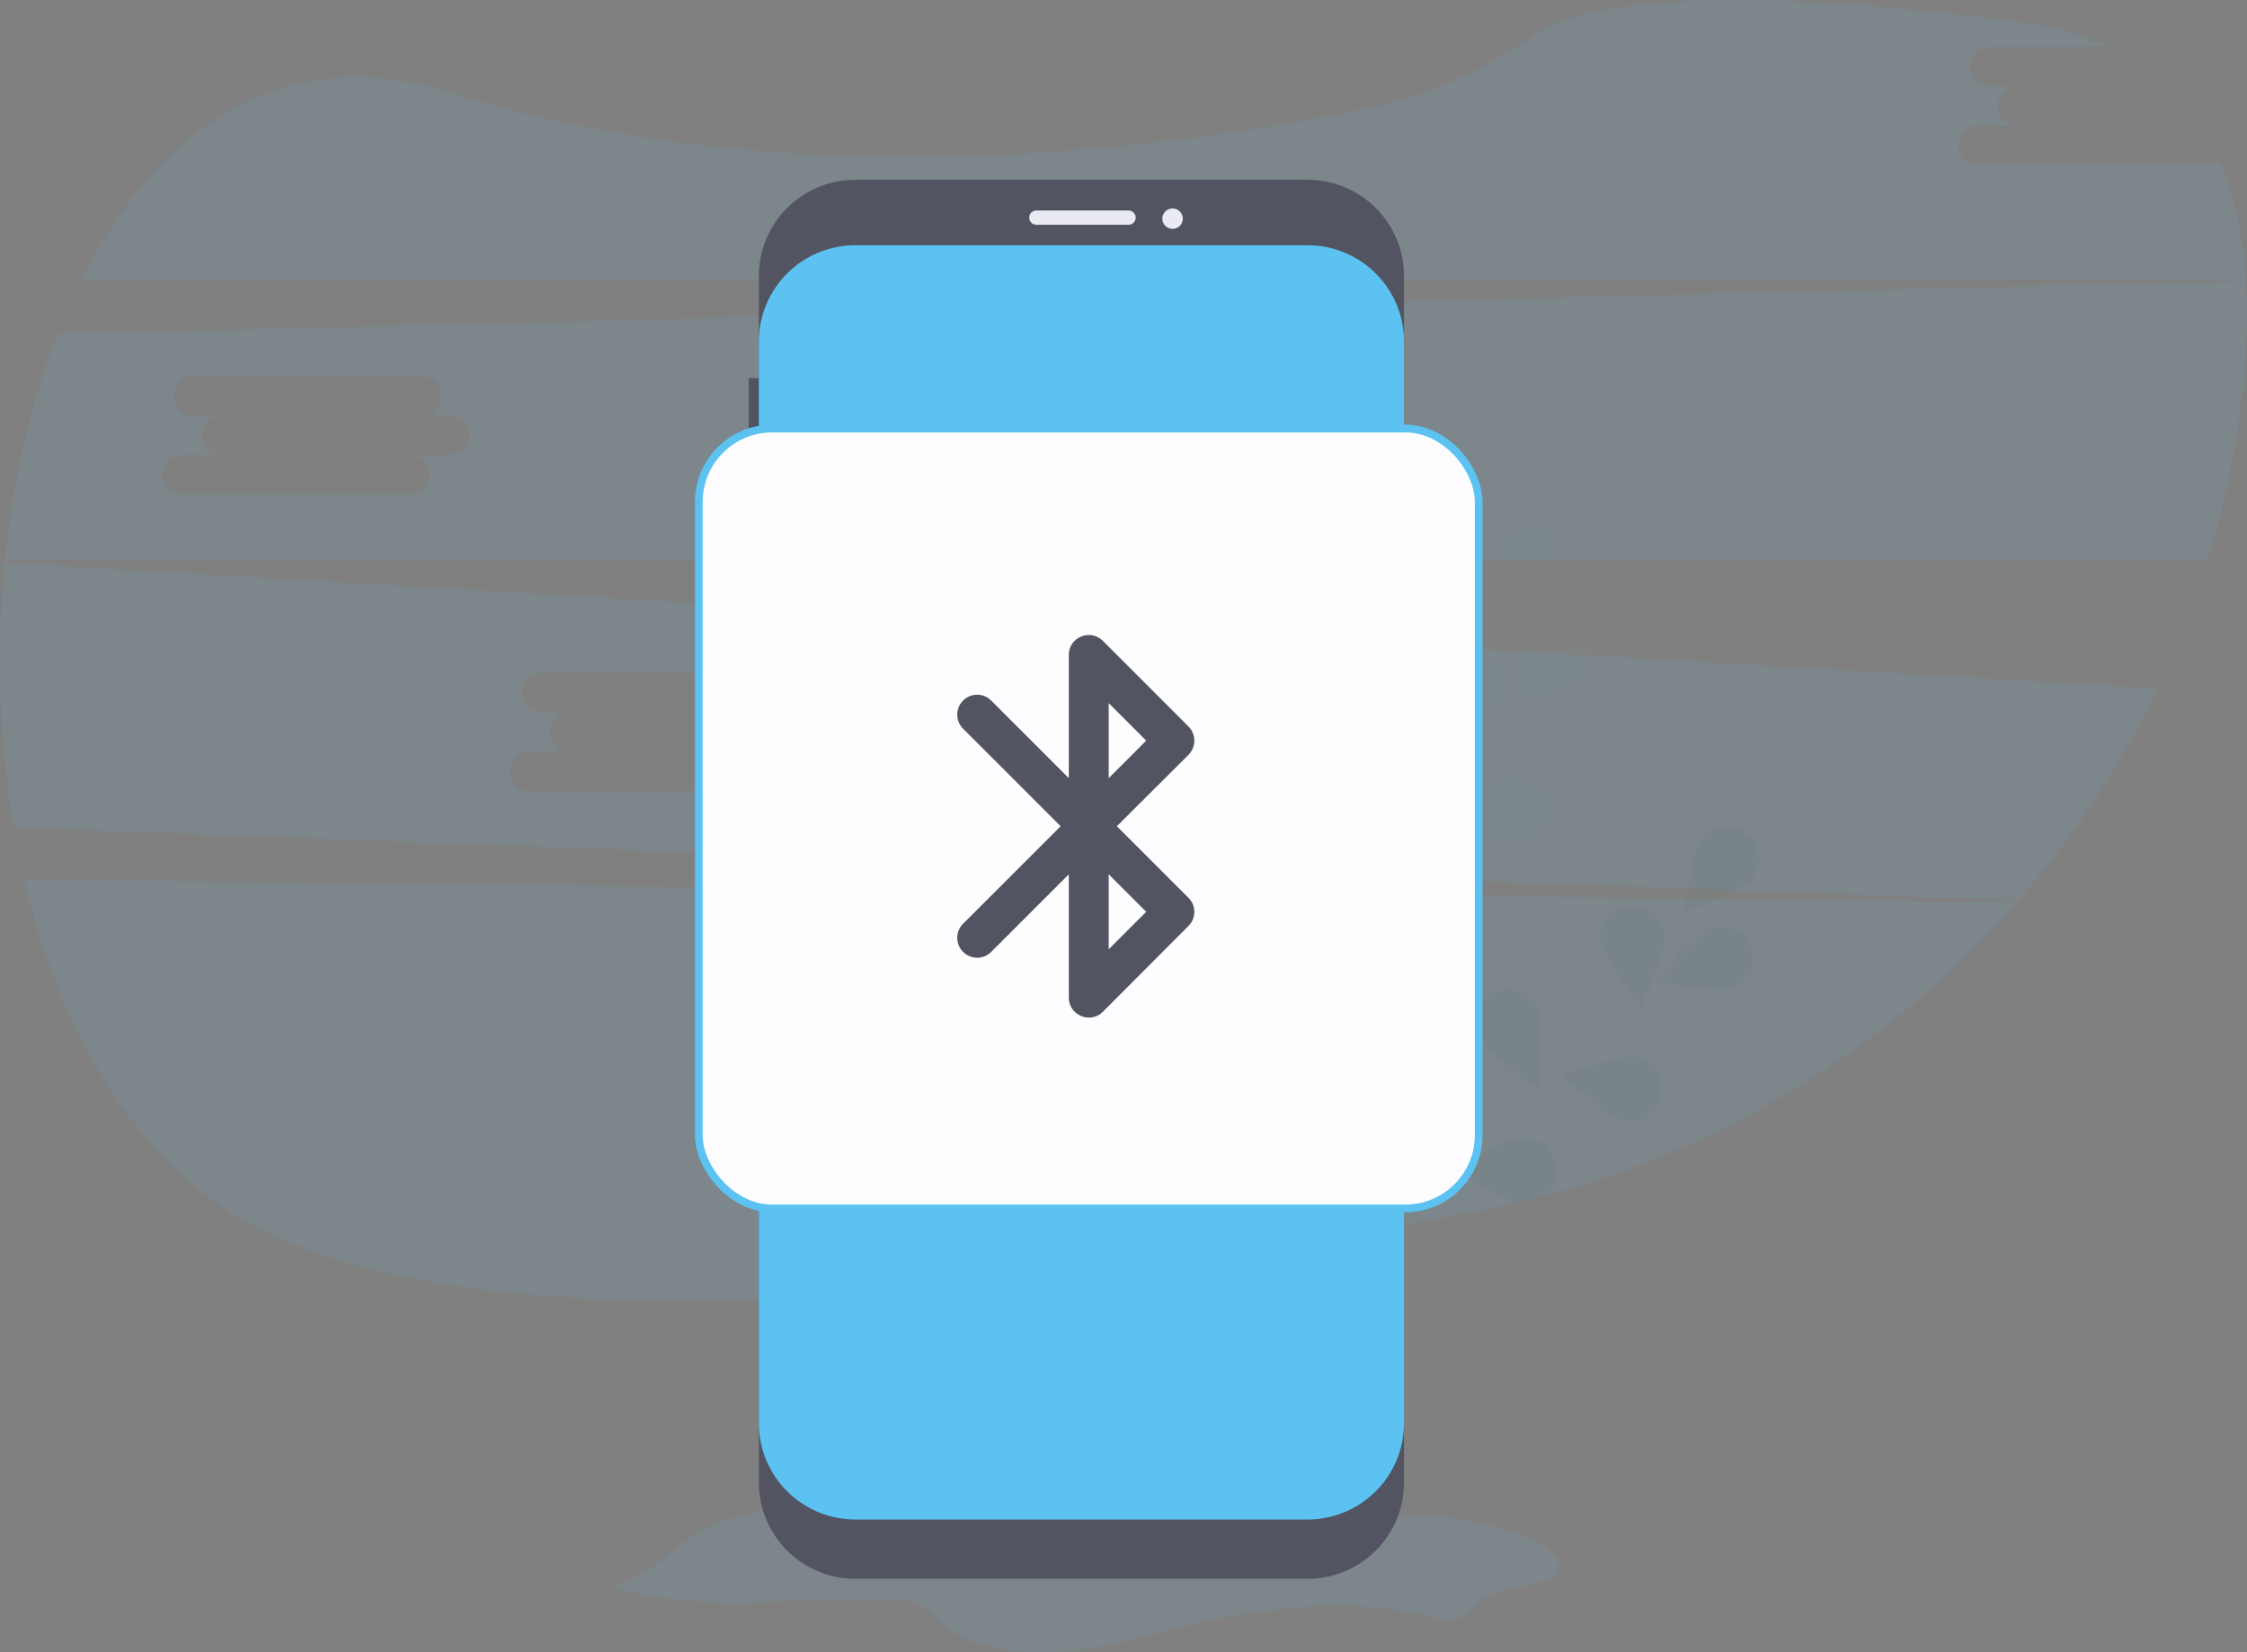 <svg width="291" height="214" viewBox="0 0 291 214" fill="none" xmlns="http://www.w3.org/2000/svg">
<rect x="0" y="0" width="291" height="214" fill="#808080" stroke="none"/>
<g clip-path="url(#clip0)">
<path opacity="0.1" d="M3.143 113.887C7.748 133.541 17.495 150.531 32.901 158.766C64.916 175.881 137.118 167.055 191.005 156.912C218.235 151.805 242.95 137.694 261.173 116.854L3.143 113.887Z" fill="#5BC2F1"/>
<path opacity="0.1" d="M285.722 21.379H256.155C255.477 21.379 254.827 21.11 254.348 20.631C253.868 20.153 253.599 19.503 253.599 18.827C253.599 18.15 253.868 17.501 254.348 17.022C254.827 16.543 255.477 16.274 256.155 16.274H261.266C260.588 16.274 259.938 16.006 259.459 15.527C258.98 15.048 258.71 14.399 258.71 13.722C258.71 13.046 258.98 12.396 259.459 11.918C259.938 11.439 260.588 11.17 261.266 11.17H257.616C256.939 11.17 256.289 10.901 255.809 10.423C255.33 9.944 255.061 9.295 255.061 8.618C255.061 7.941 255.33 7.292 255.809 6.813C256.289 6.335 256.939 6.066 257.616 6.066H273.048C269.624 4.477 265.621 3.345 261.011 2.752C218.933 -2.646 203.91 0.924 198.61 4.606C192.072 9.136 184.778 12.468 176.982 14.073C151.02 19.421 102.467 25.858 58.46 12.012C36.588 5.126 20.331 16.759 10.589 36.191H290.854C290.488 30.544 289.393 25.331 287.382 20.764C286.92 21.161 286.331 21.379 285.722 21.379Z" fill="#5BC2F1"/>
<path opacity="0.1" d="M0.634 72.87C-0.502 84.3 -0.117 95.83 1.78 107.159L261.369 116.639C268.596 108.338 274.663 99.098 279.406 89.171L0.634 72.87ZM103.305 97.332H98.194C98.871 97.332 99.521 97.601 100.001 98.079C100.48 98.558 100.749 99.207 100.749 99.884C100.749 100.561 100.48 101.21 100.001 101.689C99.521 102.167 98.871 102.436 98.194 102.436H68.627C67.949 102.436 67.299 102.167 66.82 101.689C66.34 101.21 66.071 100.561 66.071 99.884C66.071 99.207 66.34 98.558 66.82 98.079C67.299 97.601 67.949 97.332 68.627 97.332H73.738C73.06 97.332 72.41 97.063 71.931 96.584C71.452 96.106 71.182 95.456 71.182 94.78C71.182 94.103 71.452 93.454 71.931 92.975C72.41 92.496 73.06 92.227 73.738 92.227H70.088C69.41 92.227 68.76 91.959 68.281 91.48C67.802 91.001 67.533 90.352 67.533 89.675C67.533 88.998 67.802 88.349 68.281 87.871C68.76 87.392 69.41 87.123 70.088 87.123H99.655C100.333 87.123 100.983 87.392 101.462 87.871C101.941 88.349 102.211 88.998 102.211 89.675C102.211 90.352 101.941 91.001 101.462 91.48C100.983 91.959 100.333 92.227 99.655 92.227H103.305C103.983 92.227 104.633 92.496 105.112 92.975C105.591 93.454 105.86 94.103 105.86 94.78C105.86 95.456 105.591 96.106 105.112 96.584C104.633 97.063 103.983 97.332 103.305 97.332Z" fill="#5BC2F1"/>
<path opacity="0.1" d="M290.867 36.366L7.456 43.253C4.01 52.1 1.737 62.105 0.676 72.478H285.902C287.764 66.386 289.142 60.157 290.021 53.848C290.87 47.751 291.209 41.857 290.867 36.366ZM58.213 58.923H53.102C53.78 58.923 54.43 59.192 54.909 59.671C55.388 60.15 55.657 60.799 55.657 61.476C55.657 62.153 55.388 62.802 54.909 63.28C54.43 63.759 53.78 64.028 53.102 64.028H23.535C22.857 64.028 22.207 63.759 21.728 63.28C21.249 62.802 20.979 62.153 20.979 61.476C20.979 60.799 21.249 60.15 21.728 59.671C22.207 59.192 22.857 58.923 23.535 58.923H28.646C27.968 58.923 27.319 58.655 26.839 58.176C26.36 57.697 26.091 57.048 26.091 56.371C26.091 55.694 26.36 55.045 26.839 54.567C27.319 54.088 27.968 53.819 28.646 53.819H24.997C24.319 53.819 23.669 53.55 23.189 53.072C22.71 52.593 22.441 51.944 22.441 51.267C22.441 50.59 22.71 49.941 23.189 49.462C23.669 48.984 24.319 48.715 24.997 48.715H54.563C55.241 48.715 55.891 48.984 56.37 49.462C56.85 49.941 57.119 50.59 57.119 51.267C57.119 51.944 56.85 52.593 56.37 53.072C55.891 53.55 55.241 53.819 54.563 53.819H58.213C58.891 53.819 59.541 54.088 60.02 54.567C60.499 55.045 60.769 55.694 60.769 56.371C60.769 57.048 60.499 57.697 60.02 58.176C59.541 58.655 58.891 58.923 58.213 58.923Z" fill="#5BC2F1"/>
<g opacity="0.1">
<path opacity="0.1" d="M179.717 165.097C179.717 165.097 187.196 146.688 201.164 139.859C207.044 137.035 211.847 132.383 214.854 126.601C216.258 123.843 217.406 120.961 218.283 117.993" stroke="#535461" stroke-width="2" stroke-miterlimit="10"/>
<path opacity="0.1" d="M227.06 113.635C225.604 115.463 218.068 118.138 218.068 118.138C218.068 118.138 218.975 110.192 220.432 108.377C221.155 107.575 222.157 107.078 223.234 106.989C224.311 106.899 225.382 107.223 226.228 107.895C227.074 108.567 227.632 109.536 227.787 110.604C227.942 111.672 227.683 112.759 227.063 113.643L227.06 113.635Z" fill="#5BC2F1"/>
<path opacity="0.1" d="M224.474 128.114C222.256 128.858 214.479 127.007 214.479 127.007C214.479 127.007 219.559 120.84 221.776 120.096C222.818 119.82 223.926 119.95 224.876 120.46C225.825 120.97 226.544 121.822 226.887 122.843C227.231 123.863 227.172 124.976 226.724 125.955C226.276 126.934 225.471 127.706 224.474 128.114Z" fill="#5BC2F1"/>
<path opacity="0.1" d="M210.453 145.225C208.164 144.751 202.384 139.231 202.384 139.231C202.384 139.231 209.885 136.468 212.177 136.943C213.214 137.231 214.102 137.903 214.662 138.821C215.222 139.739 215.412 140.835 215.193 141.888C214.974 142.94 214.362 143.87 213.482 144.49C212.602 145.109 211.519 145.371 210.453 145.223V145.225Z" fill="#5BC2F1"/>
<path opacity="0.1" d="M196.926 155.789C194.589 155.707 187.958 151.244 187.958 151.244C187.958 151.244 194.886 147.262 197.223 147.337C197.803 147.318 198.382 147.42 198.922 147.634C199.462 147.848 199.952 148.171 200.362 148.582C200.772 148.993 201.093 149.483 201.306 150.024C201.518 150.564 201.617 151.141 201.597 151.721C201.576 152.301 201.437 152.871 201.187 153.395C200.937 153.918 200.582 154.386 200.145 154.767C199.707 155.148 199.195 155.436 198.641 155.612C198.088 155.787 197.504 155.848 196.926 155.789Z" fill="#5BC2F1"/>
<path opacity="0.1" d="M207.238 121.834C207.538 124.151 212.602 130.328 212.602 130.328C212.602 130.328 215.936 123.071 215.639 120.753C215.432 119.697 214.83 118.759 213.956 118.13C213.082 117.5 212 117.227 210.932 117.364C209.863 117.502 208.887 118.04 208.201 118.87C207.515 119.7 207.171 120.76 207.238 121.834Z" fill="#5BC2F1"/>
<path opacity="0.1" d="M191.573 134.386C192.552 136.505 199.236 140.889 199.236 140.889C199.236 140.889 200.244 132.967 199.265 130.848C199.057 130.307 198.739 129.814 198.333 129.401C197.926 128.987 197.439 128.662 196.901 128.444C196.363 128.226 195.786 128.12 195.206 128.134C194.626 128.147 194.055 128.279 193.528 128.522C193.001 128.764 192.529 129.112 192.142 129.544C191.755 129.976 191.461 130.483 191.278 131.033C191.095 131.582 191.026 132.164 191.077 132.741C191.128 133.319 191.297 133.879 191.573 134.389V134.386Z" fill="#5BC2F1"/>
<path opacity="0.1" d="M178.024 148.674C178.629 150.931 184.478 156.377 184.478 156.377C184.478 156.377 186.812 148.74 186.204 146.484C185.857 145.466 185.135 144.618 184.185 144.111C183.235 143.605 182.128 143.478 181.088 143.757C180.048 144.035 179.153 144.698 178.584 145.611C178.015 146.524 177.815 147.619 178.024 148.674Z" fill="#5BC2F1"/>
<path opacity="0.25" d="M227.06 113.635C225.604 115.463 218.068 118.138 218.068 118.138C218.068 118.138 218.975 110.192 220.432 108.377C221.155 107.575 222.157 107.078 223.234 106.989C224.311 106.899 225.382 107.223 226.228 107.895C227.074 108.567 227.632 109.536 227.787 110.604C227.942 111.672 227.683 112.759 227.063 113.643L227.06 113.635Z" fill="#1B1B1B"/>
<path opacity="0.25" d="M224.474 128.114C222.256 128.858 214.479 127.007 214.479 127.007C214.479 127.007 219.559 120.84 221.776 120.096C222.818 119.82 223.926 119.95 224.876 120.46C225.825 120.97 226.544 121.822 226.887 122.843C227.231 123.863 227.172 124.976 226.724 125.955C226.276 126.934 225.471 127.706 224.474 128.114Z" fill="#1B1B1B"/>
<path opacity="0.25" d="M210.453 145.225C208.164 144.751 202.384 139.231 202.384 139.231C202.384 139.231 209.885 136.468 212.177 136.943C213.214 137.231 214.102 137.903 214.662 138.821C215.222 139.739 215.412 140.835 215.193 141.888C214.974 142.94 214.362 143.87 213.482 144.49C212.602 145.109 211.519 145.371 210.453 145.223V145.225Z" fill="#1B1B1B"/>
<path opacity="0.25" d="M196.926 155.789C194.589 155.707 187.958 151.244 187.958 151.244C187.958 151.244 194.886 147.262 197.223 147.337C197.803 147.318 198.382 147.42 198.922 147.634C199.462 147.848 199.952 148.171 200.362 148.582C200.772 148.993 201.093 149.483 201.306 150.024C201.518 150.564 201.617 151.141 201.597 151.721C201.576 152.301 201.437 152.871 201.187 153.395C200.937 153.918 200.582 154.386 200.145 154.767C199.707 155.148 199.195 155.436 198.641 155.612C198.088 155.787 197.504 155.848 196.926 155.789Z" fill="#1B1B1B"/>
<path opacity="0.25" d="M207.238 121.834C207.538 124.151 212.602 130.328 212.602 130.328C212.602 130.328 215.936 123.071 215.639 120.753C215.432 119.697 214.83 118.759 213.956 118.13C213.082 117.5 212 117.227 210.932 117.364C209.863 117.502 208.887 118.04 208.201 118.87C207.515 119.7 207.171 120.76 207.238 121.834Z" fill="#1B1B1B"/>
<path opacity="0.25" d="M191.573 134.386C192.552 136.505 199.236 140.889 199.236 140.889C199.236 140.889 200.244 132.967 199.265 130.848C199.057 130.307 198.739 129.814 198.333 129.401C197.926 128.987 197.439 128.662 196.901 128.444C196.363 128.226 195.786 128.12 195.206 128.134C194.626 128.147 194.055 128.279 193.528 128.522C193.001 128.764 192.529 129.112 192.142 129.544C191.755 129.976 191.461 130.483 191.278 131.033C191.095 131.582 191.026 132.164 191.077 132.741C191.128 133.319 191.297 133.879 191.573 134.389V134.386Z" fill="#1B1B1B"/>
<path opacity="0.25" d="M178.024 148.674C178.629 150.931 184.478 156.377 184.478 156.377C184.478 156.377 186.812 148.74 186.204 146.484C185.857 145.466 185.135 144.618 184.185 144.111C183.235 143.605 182.128 143.478 181.088 143.757C180.048 144.035 179.153 144.698 178.584 145.611C178.015 146.524 177.815 147.619 178.024 148.674Z" fill="#1B1B1B"/>
</g>
<g opacity="0.1">
<path opacity="0.1" d="M174.412 138.18C174.412 138.18 175.356 118.334 186.265 107.265C190.866 102.65 193.845 96.669 194.753 90.22C195.162 87.154 195.289 84.058 195.133 80.97" stroke="#535461" stroke-width="2" stroke-miterlimit="10"/>
<path opacity="0.1" d="M201.997 73.953C201.231 76.159 195.008 81.174 195.008 81.174C195.008 81.174 193.231 73.389 193.997 71.182C194.149 70.621 194.415 70.097 194.779 69.643C195.142 69.189 195.596 68.814 196.11 68.542C196.625 68.27 197.19 68.107 197.771 68.063C198.351 68.019 198.935 68.094 199.485 68.285C200.035 68.475 200.54 68.777 200.968 69.171C201.396 69.564 201.739 70.042 201.975 70.573C202.21 71.105 202.334 71.68 202.338 72.261C202.342 72.842 202.226 73.418 201.997 73.953Z" fill="#5BC2F1"/>
<path opacity="0.1" d="M204.352 88.458C202.496 89.894 194.554 90.725 194.554 90.725C194.554 90.725 197.299 83.224 199.143 81.788C199.577 81.403 200.085 81.111 200.636 80.93C201.187 80.749 201.77 80.682 202.348 80.735C202.926 80.787 203.487 80.958 203.996 81.235C204.505 81.513 204.952 81.892 205.309 82.349C205.666 82.806 205.925 83.331 206.071 83.892C206.217 84.453 206.246 85.038 206.156 85.611C206.066 86.183 205.86 86.731 205.55 87.221C205.239 87.711 204.832 88.132 204.352 88.458Z" fill="#5BC2F1"/>
<path opacity="0.1" d="M196.806 109.257C194.488 109.567 187.204 106.274 187.204 106.274C187.204 106.274 193.366 101.183 195.692 100.873C196.261 100.759 196.848 100.763 197.415 100.884C197.983 101.006 198.52 101.242 198.992 101.579C199.465 101.915 199.863 102.345 200.163 102.842C200.462 103.339 200.656 103.891 200.733 104.466C200.81 105.04 200.769 105.625 200.611 106.182C200.453 106.74 200.182 107.26 199.815 107.709C199.448 108.158 198.992 108.527 198.476 108.793C197.961 109.059 197.396 109.217 196.817 109.257H196.806Z" fill="#5BC2F1"/>
<path opacity="0.1" d="M187.552 123.701C185.318 124.398 177.581 122.377 177.581 122.377C177.581 122.377 182.791 116.319 185.024 115.622C186.072 115.367 187.178 115.519 188.117 116.049C189.057 116.579 189.759 117.446 190.081 118.475C190.403 119.503 190.32 120.615 189.851 121.585C189.381 122.555 188.559 123.309 187.552 123.696V123.701Z" fill="#5BC2F1"/>
<path opacity="0.1" d="M186.005 88.251C187.066 90.339 193.888 94.49 193.888 94.49C193.888 94.49 194.623 86.543 193.573 84.45C193.028 83.52 192.149 82.833 191.114 82.527C190.079 82.221 188.967 82.321 188.003 82.805C187.039 83.289 186.296 84.122 185.925 85.133C185.554 86.145 185.583 87.26 186.005 88.251Z" fill="#5BC2F1"/>
<path opacity="0.1" d="M175.396 105.284C177.024 106.96 184.785 108.881 184.785 108.881C184.785 108.881 183.106 101.075 181.478 99.398C180.679 98.672 179.634 98.278 178.555 98.296C177.475 98.313 176.443 98.74 175.668 99.49C174.893 100.241 174.434 101.258 174.383 102.334C174.332 103.411 174.695 104.467 175.396 105.286V105.284Z" fill="#5BC2F1"/>
<path opacity="0.1" d="M167.359 123.248C168.685 125.176 176.006 128.379 176.006 128.379C176.006 128.379 175.671 120.4 174.351 118.472C173.682 117.636 172.723 117.084 171.664 116.925C170.604 116.767 169.525 117.014 168.64 117.617C167.756 118.22 167.133 119.135 166.896 120.178C166.659 121.221 166.825 122.315 167.361 123.24L167.359 123.248Z" fill="#5BC2F1"/>
</g>
<path opacity="0.1" d="M79.504 205.487C89.934 208.988 102.658 206.859 114.49 207.105C116.111 207.139 117.824 207.24 119.124 207.844C120.424 208.448 121.063 209.433 121.954 210.268C125.27 213.391 132.063 214.395 138.001 213.865C143.94 213.335 149.386 211.582 154.977 210.247C164.664 207.937 175.738 206.888 185.292 209.404C186.17 209.635 187.093 209.9 188.032 209.81C190.127 209.603 190.751 207.929 192.215 206.973C194.867 205.246 200.605 205.714 201.764 203.439C202.445 202.115 200.878 200.737 199.172 199.826C192.642 196.34 183.3 195.765 174.754 196.303C166.208 196.841 157.805 198.324 149.213 198.329C138.511 198.329 128.169 196.054 117.57 195.122C110.228 194.475 102.215 194.555 95.332 196.446C87.891 198.518 86.247 203.137 79.504 205.487Z" fill="#5BC2F1"/>
<path d="M98.806 48.977H96.95V75.201H98.806V48.977Z" fill="#535461"/>
<path d="M98.806 84.207H96.95V99.04H98.806V84.207Z" fill="#535461"/>
<path d="M169.335 23.283H110.769C103.869 23.283 98.276 28.869 98.276 35.759V191.988C98.276 198.878 103.869 204.464 110.769 204.464H169.335C176.235 204.464 181.828 198.878 181.828 191.988V35.759C181.828 28.869 176.235 23.283 169.335 23.283Z" fill="#535461"/>
<path d="M169.335 31.76H110.769C103.869 31.76 98.276 37.345 98.276 44.236V184.306C98.276 191.197 103.869 196.783 110.769 196.783H169.335C176.235 196.783 181.828 191.197 181.828 184.306V44.236C181.828 37.345 176.235 31.76 169.335 31.76Z" fill="#5BC2F1"/>
<path d="M146.152 27.257H134.216C133.704 27.257 133.288 27.672 133.288 28.184C133.288 28.696 133.704 29.111 134.216 29.111H146.152C146.665 29.111 147.081 28.696 147.081 28.184C147.081 27.672 146.665 27.257 146.152 27.257Z" fill="#EAEAF3"/>
<path d="M151.855 29.641C152.588 29.641 153.182 29.048 153.182 28.316C153.182 27.585 152.588 26.992 151.855 26.992C151.123 26.992 150.529 27.585 150.529 28.316C150.529 29.048 151.123 29.641 151.855 29.641Z" fill="#EAEAF3"/>
<rect x="90.5" y="55.5" width="101" height="101" rx="9.5" fill="#FDFDFF" stroke="#5BC2F1"/>
<path d="M153.917 94.083L142.834 83.001C141.207 81.373 138.417 82.51 138.417 84.809V100.774L128.367 90.725C127.36 89.718 125.732 89.718 124.725 90.725C123.717 91.733 123.717 93.36 124.725 94.368L137.357 107L124.725 119.632C123.717 120.64 123.717 122.267 124.725 123.275C125.732 124.282 127.36 124.282 128.367 123.275L138.417 113.226V129.191C138.417 131.49 141.207 132.653 142.834 131.025L153.917 119.917C154.924 118.909 154.924 117.282 153.917 116.274L144.642 107L153.917 97.752C154.924 96.744 154.924 95.091 153.917 94.083ZM143.583 91.061L148.44 95.918L143.583 100.774V91.061ZM148.44 118.083L143.583 122.939V113.226L148.44 118.083Z" fill="#535461"/>
</g>
<defs>
<clipPath id="clip0">
<rect width="291" height="214" fill="white"/>
</clipPath>
</defs>
</svg>
